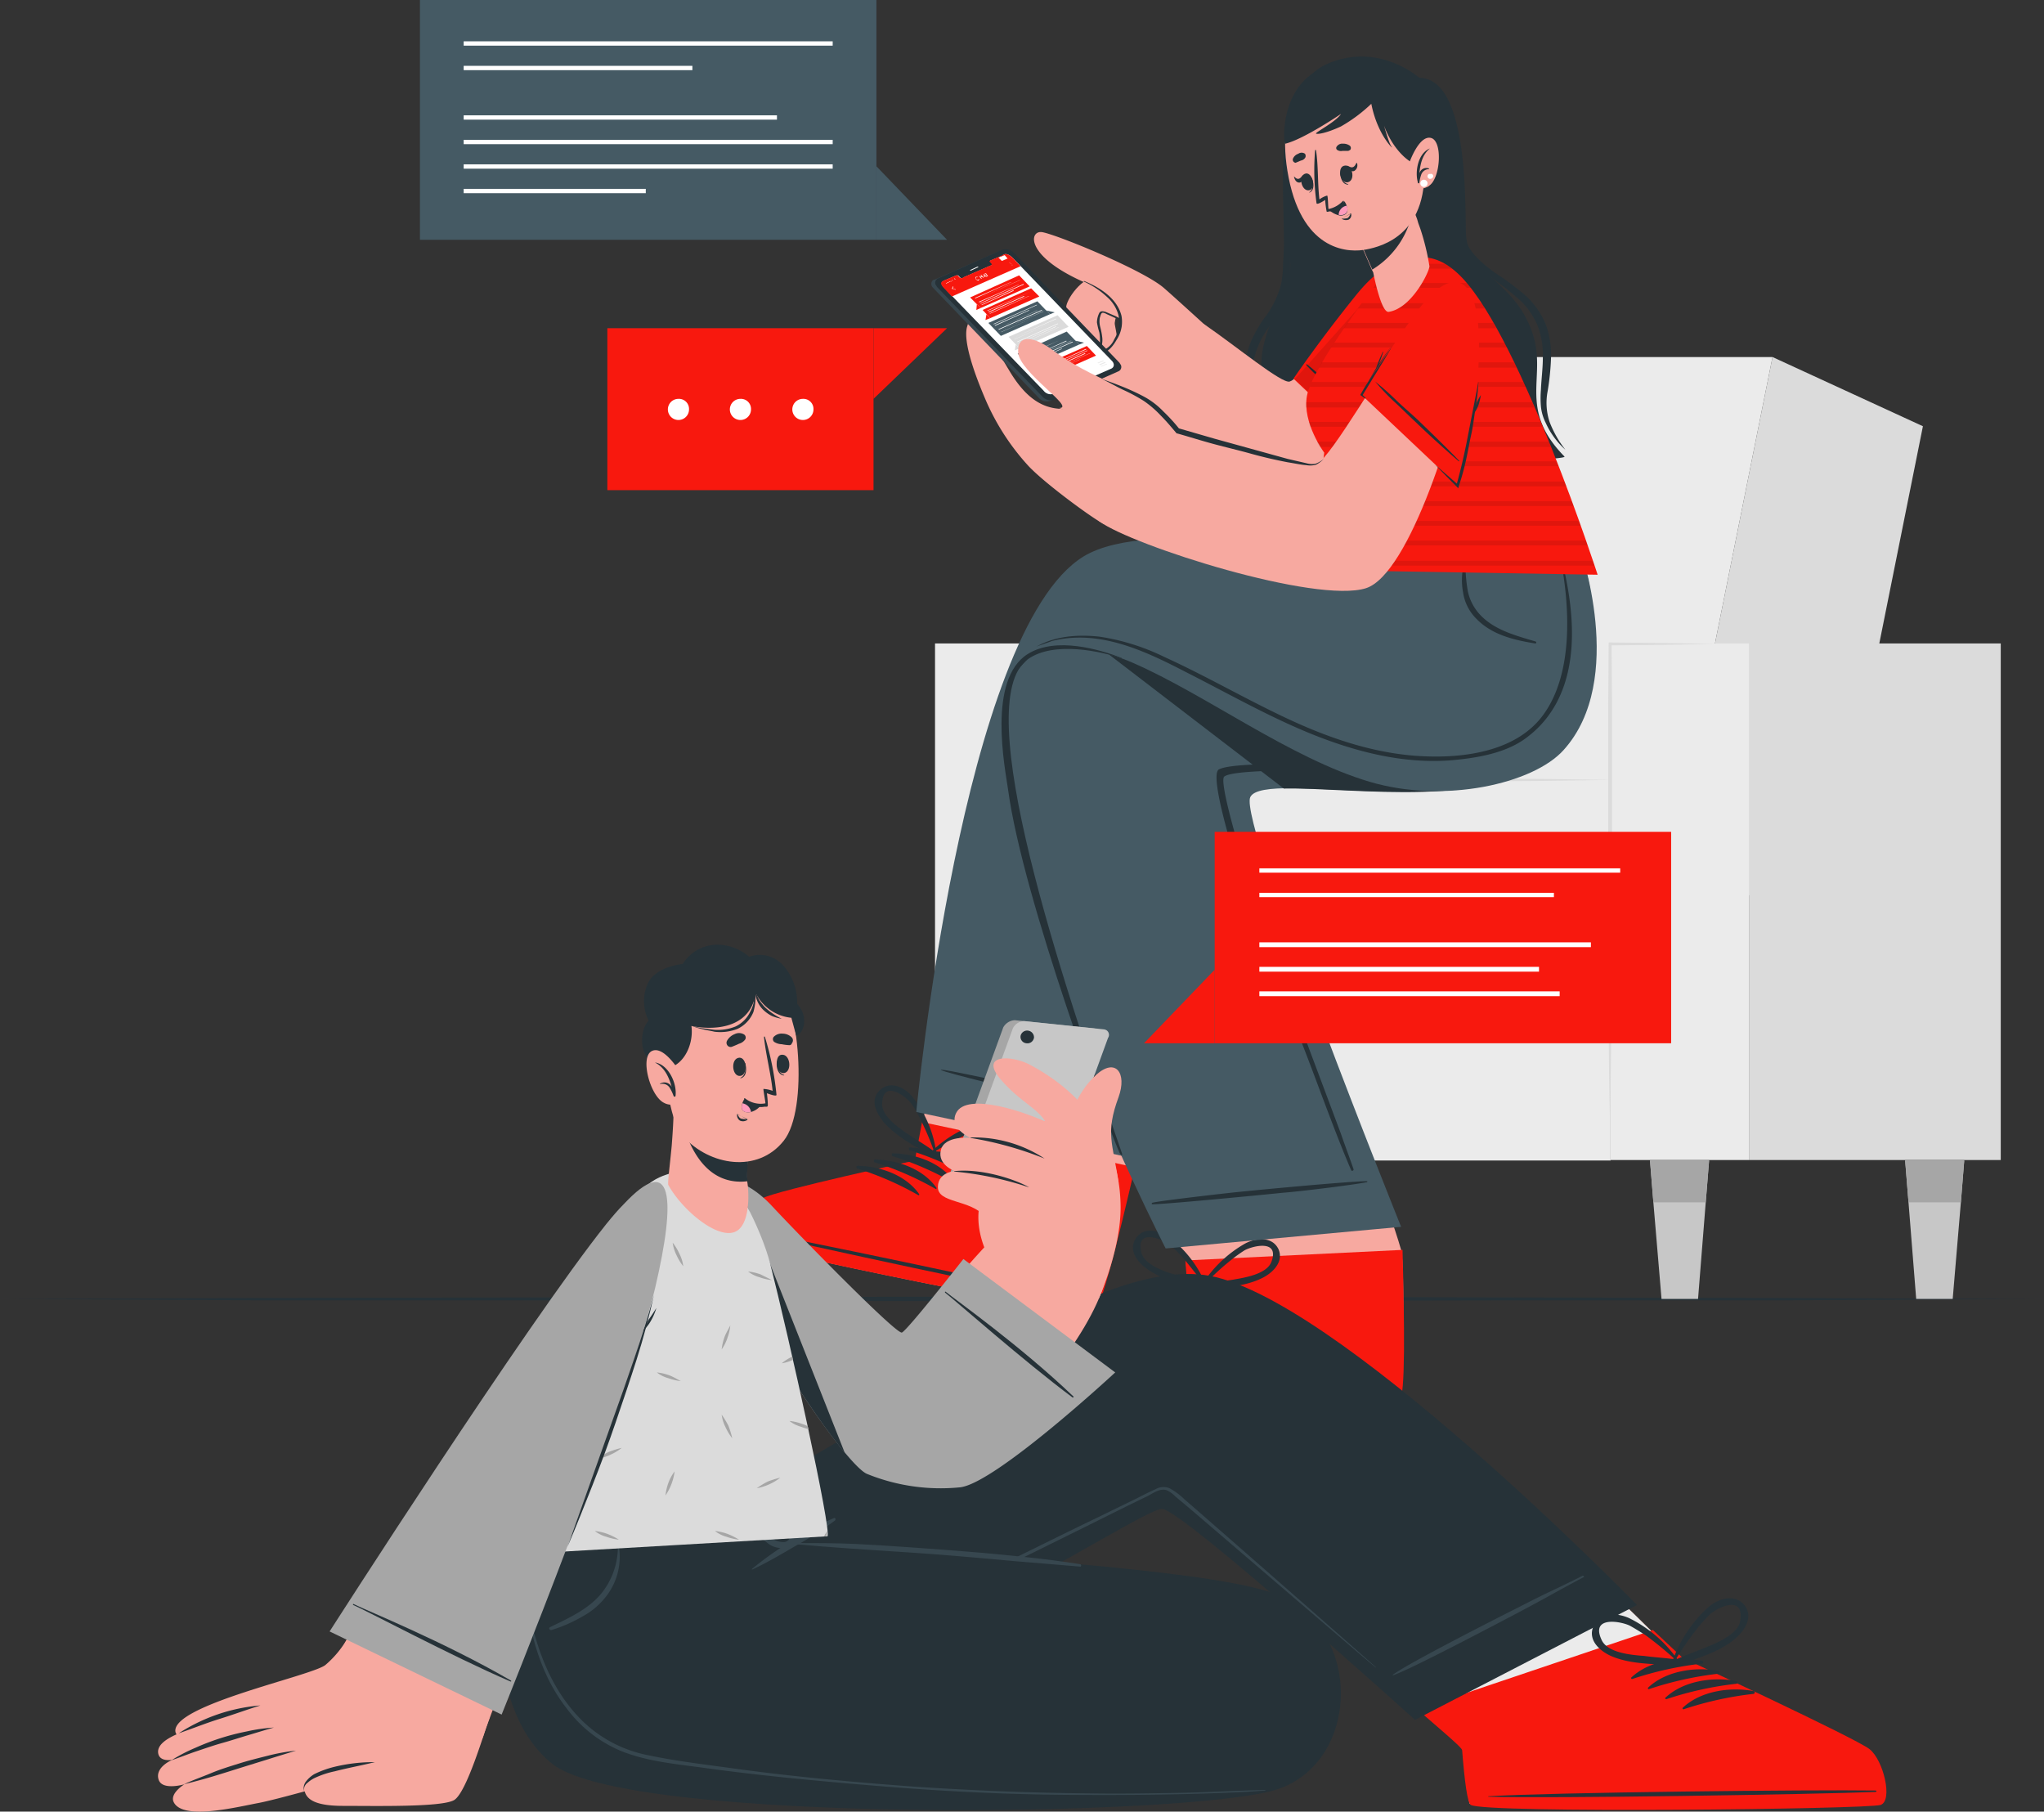 <svg id="Layer_1" data-name="Layer 1" xmlns="http://www.w3.org/2000/svg" viewBox="0 0 425.4 376.99"><rect x="0" y="0" width="425.4" height="376.99" fill="#333333" stroke="none"/><defs><style>.cls-1{fill:#263238;}.cls-2{fill:#dbdbdb;}.cls-3{fill:#ebebeb;}.cls-4{fill:#c7c7c7;}.cls-5{fill:#a6a6a6;}.cls-6{fill:#f7a9a0;}.cls-7{fill:#f8180e;}.cls-8{fill:#455a64;}.cls-10,.cls-9{isolation:isolate;opacity:0.1;}.cls-10{fill:#030402;}.cls-11{fill:#ff9bbc;}.cls-12{fill:#fff;}.cls-13{fill:#37474f;}</style></defs><g id="freepik--Floor--inject-52"><polygon class="cls-1" points="0 270.3 53.2 270.1 106.3 270 212.7 269.8 319.1 270 372.2 270.1 425.4 270.3 372.2 270.6 319.1 270.6 212.7 270.8 106.3 270.6 53.2 270.6 0 270.3"/></g><g id="freepik--character-2--inject-52"><polygon class="cls-2" points="346.4 186.3 380.6 186.3 400.2 88.7 368.9 74.3 346.4 186.3"/><polygon class="cls-3" points="248.6 186.3 346.4 186.3 368.9 74.3 271 74.3 248.6 186.3"/><rect class="cls-2" x="364" y="133.9" width="52.4" height="107.5"/><polygon class="cls-2" points="223.4 241.5 237.7 241.5 259.1 134 223.4 134 223.4 241.5"/><rect class="cls-3" x="335.2" y="133.9" width="28.8" height="107.5"/><rect class="cls-3" x="194.6" y="133.9" width="28.8" height="107.5"/><rect class="cls-3" x="223.4" y="186.3" width="111.8" height="55.2"/><rect class="cls-3" x="223.4" y="162.4" width="111.8" height="24.1"/><path class="cls-2" d="M356.9,134l-10.9.2-10.9.1.3-.3.1,12.6v37.8c0,8.4,0,16.8-.1,25.2l-.3,25.2q-.3-12.6-.3-25.2c-.1-8.4-.1-16.8-.1-25.2V146.6l.1-12.6v-.3h.3l10.9.1Z"/><path class="cls-2" d="M223.4,134c.2,8.4.3,16.8.4,25.3l.1,25.3-.1,25.3-.1,12.5-.2,12.6-.3-12.6-.1-12.6-.1-25.3.1-25.3Q223.1,146.6,223.4,134Z"/><path class="cls-2" d="M223.4,186.3c9.3-.2,18.6-.3,28-.4l27.9-.1,28,.1,14,.1,14,.2-14,.2-14,.1-28,.1-27.9-.1C242,186.6,232.7,186.5,223.4,186.3Z"/><path class="cls-2" d="M223.4,162.4c9.3-.2,18.6-.3,28-.4l27.9-.1,28,.1,14,.1,14,.2-14,.2-14,.1-28,.1-27.9-.1C242,162.8,232.7,162.6,223.4,162.4Z"/><polygon class="cls-4" points="396.5 241.5 397.2 250.2 398.8 270.3 406.4 270.3 408.1 250.2 408.8 241.5 396.5 241.5"/><polygon class="cls-5" points="408.8 241.5 396.5 241.5 397.2 250.2 408.1 250.2 408.8 241.5"/><polygon class="cls-4" points="343.4 241.5 344.1 250.2 345.8 270.3 353.4 270.3 355 250.2 355.7 241.5 343.4 241.5"/><polygon class="cls-5" points="355.7 241.5 343.4 241.5 344.1 250.2 355 250.2 355.7 241.5"/><polygon class="cls-4" points="255.4 241.5 256.2 250.2 257.8 270.3 265.4 270.3 267.1 250.2 267.8 241.5 255.4 241.5"/><polygon class="cls-5" points="267.8 241.5 255.4 241.5 256.2 250.2 267.1 250.2 267.8 241.5"/><polygon class="cls-4" points="202.4 241.5 203.1 250.2 204.8 270.3 212.3 270.3 214 250.2 214.7 241.5 202.4 241.5"/><polygon class="cls-5" points="202.4 241.5 203.1 250.2 214 250.2 214.7 241.5 202.4 241.5"/><path class="cls-6" d="M154.7,258.6c2.2,1.3,69.9,15.4,72.8,14.4,1.1-.4,3.8-10.1,6.6-22,.6-2.6,1.2-5.2,1.9-7.9,4-17.5,7.9-36.1,7.9-36.1l-45.3-9.6L192,233.8l-1.5,8s-28.3,6.2-31.4,7.7S152.5,257.3,154.7,258.6Z"/><path class="cls-7" d="M154.5,258.6c2.2,1.3,70.3,15.5,73.2,14.4,1.4-.5,5-14.9,8.5-30.1l-44.3-9.4-1.5,8s-28.5,6.2-31.6,7.8S152.3,257.4,154.5,258.6Z"/><path class="cls-1" d="M156,256.1c11.5,2.1,57.5,11.7,68.7,14.6.1,0,.1.1,0,.1-11.4-1.8-57.4-11.8-68.8-14.5C155.7,256.3,155.8,256.1,156,256.1Z"/><path class="cls-1" d="M189.4,238.8c4.7.1,10,1.9,12.8,5.9.1.1-.1.3-.2.2a64.16,64.16,0,0,0-12.6-5.5c-.2,0-.3-.2-.2-.4C189.1,238.8,189.3,238.8,189.4,238.8Z"/><path class="cls-1" d="M185.8,240c4.7.1,10,1.9,12.8,5.9.1.1-.1.3-.2.2a64.16,64.16,0,0,0-12.6-5.5c-.2,0-.2-.2-.2-.4S185.6,240,185.8,240Z"/><path class="cls-1" d="M182.1,241.3c4.7.1,10,1.9,12.8,5.9.1.1-.1.3-.2.2a64.16,64.16,0,0,0-12.6-5.5c-.2,0-.3-.2-.2-.4C181.8,241.4,182,241.3,182.1,241.3Z"/><path class="cls-1" d="M178.5,242.6c4.7.1,10,1.9,12.8,5.9.1.1-.1.3-.2.2a64.16,64.16,0,0,0-12.6-5.5c-.2,0-.3-.2-.2-.4C178.2,242.7,178.3,242.6,178.5,242.6Z"/><path class="cls-1" d="M183.9,233.5c2.7,3.1,6.6,5,10,7.2a.78.78,0,0,0,.8-.2c0-.1,0-.1.1-.2s.1,0,.1-.1h0a23.76,23.76,0,0,0-4.8-11.7c-1.5-2-4.6-3.8-6.9-1.7S182.4,231.6,183.9,233.5Zm-.3-3.9c.2-5.1,5-1.4,6.1.1a19.23,19.23,0,0,1,1.8,3.1,57.86,57.86,0,0,1,2.9,6.8c-1.6-1.2-3.3-2.2-5-3.3C187.5,235,183.4,232.4,183.6,229.6Z"/><path class="cls-1" d="M211.3,236.4c-.5-3-4-3.5-6.4-3a25.17,25.17,0,0,0-11,6.2c-.1,0-.1.1,0,.2h0a.78.78,0,0,0,.2.8c.1,0,.1,0,.2.1,4,.4,8.3,1.4,12.3.6C208.9,240.8,211.8,239.2,211.3,236.4Zm-10.8,3.7c-2-.2-3.9-.4-5.9-.5,2.1-1.3,4.3-2.4,6.5-3.5a34.23,34.23,0,0,1,3.4-1.3c1.8-.5,7.8-.5,4.8,3.7-1.7,2.3-6.4,1.8-8.8,1.6Z"/><path class="cls-6" d="M217,295.9c2.5.7,71.5-2.9,74.1-4.7,1-.7,1.3-28.4.5-31.1-2.5-9-13.2-36.2-13.2-36.2l-46.2,2.2,14.6,36.2.6,8.1s-25.8,13.2-28.4,15.5S214.5,295.2,217,295.9Z"/><path class="cls-7" d="M216.8,296c2.5.7,71.9-2.9,74.5-4.7,1.2-.8,1-15.6.6-31.2l-45.2,2.2.6,8.1s-26,13.3-28.6,15.6S214.3,295.3,216.8,296Z"/><path class="cls-1" d="M217.6,293.2c11.6-.9,58.6-3.4,70.2-3.4.1,0,.1.1,0,.1-11.5,1.1-58.5,3.2-70.2,3.5C217.4,293.4,217.4,293.2,217.6,293.2Z"/><path class="cls-1" d="M245.5,267.9c4.5-1.1,10.2-.7,13.9,2.4.1.1,0,.3-.2.3a63.09,63.09,0,0,0-13.6-2.1c-.2,0-.3-.2-.2-.3C245.3,268,245.4,267.9,245.5,267.9Z"/><path class="cls-1" d="M242.3,270c4.5-1.1,10.2-.7,13.9,2.4.1.1,0,.3-.2.3a63.09,63.09,0,0,0-13.6-2.1.27.27,0,0,1-.3-.3C242,270.2,242.1,270.1,242.3,270Z"/><path class="cls-1" d="M239.1,272.2c4.5-1.1,10.2-.7,13.9,2.4.1.1,0,.3-.2.3a63.09,63.09,0,0,0-13.6-2.1c-.2,0-.3-.2-.2-.3C238.9,272.3,238.9,272.2,239.1,272.2Z"/><path class="cls-1" d="M235.8,274.4c4.5-1.1,10.2-.7,13.9,2.4.1.1,0,.3-.2.3a63.09,63.09,0,0,0-13.6-2.1.27.27,0,0,1-.3-.3C235.6,274.6,235.7,274.4,235.8,274.4Z"/><path class="cls-1" d="M238.8,264.1c3.4,2.4,7.6,3.2,11.5,4.4a.57.57,0,0,0,.7-.4v-.2c.1,0,.1-.1.1-.2a23.78,23.78,0,0,0-7.6-10.1c-2-1.5-5.4-2.5-7.1.1S236.9,262.8,238.8,264.1Zm-1.3-3.6c-1.1-5,4.5-2.6,5.9-1.5a30.7,30.7,0,0,1,2.6,2.5c1.6,1.9,3.1,3.8,4.6,5.8-1.9-.7-3.8-1.2-5.6-1.9C242.6,264.7,238.1,263.3,237.5,260.5Z"/><path class="cls-1" d="M266.1,260c-1.3-2.8-4.8-2.4-7-1.2a25.58,25.58,0,0,0-9.1,8.8v.2h0a.57.57,0,0,0,.4.7h.2c4-.6,8.3-.7,12-2.5C264.9,264.9,267.2,262.6,266.1,260Zm-9.5,6.3c-2,.3-3.9.6-5.9,1a50.78,50.78,0,0,1,5.4-5,30.63,30.63,0,0,1,2.9-2.1c1.6-.9,7.4-2.4,5.6,2.4C263.6,265.2,258.9,265.9,256.6,266.3Z"/><path class="cls-8" d="M323,156.6c-13.8,15.3-60,3.2-62.8,9.3-2.4,5.4,31.4,89.4,31.4,89.4l-49,4.5s-47.4-92.1-31.9-119.6c8.4-14.9,45.5-9,67.9-11.7,6.8-.8,9.9-14.8,9.9-14.8h40C328.6,113.7,338.7,139.1,323,156.6Z"/><path class="cls-1" d="M224.8,131.6l42.4,32.5c14.1-.3,44.9,4.6,55.7-7.5,15.8-17.5,5.6-42.9,5.6-42.9h-40s-3.2,13.9-9.9,14.8C263,130.4,240,128,224.8,131.6Z"/><path class="cls-1" d="M239.8,250.3c1.4-.4,14.5-1.9,17.4-2.2,5.8-.6,24-2.3,27.3-2.3.1,0,.1.1,0,.2-2.9.6-14.5,2-17.4,2.2-5.8.6-25.7,2.5-27.3,2.4-.1,0-.1,0-.1-.1A.35.35,0,0,1,239.8,250.3Z"/><path class="cls-1" d="M253.7,160.1c3.2-1.6,19.5-1,26.4-1.1l10.4-.2c3.1-.1,6.1-.1,9.2-.3,5.8-.4,11.5-1.8,15.9-5.5a27.18,27.18,0,0,0,7.9-12.9c1.7-6,1.5-12.3,1.2-18.5-.1-1.5-.2-3-.3-4.6,0-.1.1-.1.2,0,1.4,11.1,2.4,23.4-4.8,33a22.59,22.59,0,0,1-12.9,8.4c-5.9,1.5-12.2,1.3-18.2,1.5l-20.5.4c-3.4.1-12,.2-13.4,1.3-1.7,1.3,8,31.3,10.4,37.5,4.7,12.3,9.3,24.6,13.9,36.9.5,1.5,2.1,5.8,2.6,7.3.1.3-.4.5-.5.2-2.6-6-5.9-15-8.2-21.1s-4.8-12.2-7.1-18.3C260.9,191.6,250.8,161.5,253.7,160.1Z"/><path class="cls-1" d="M209,142.8c2.7-5.9,7.8-9.8,15.8-11.2.1,0,.1.2,0,.2-7,2-11.9,4.8-14.8,10.6a26,26,0,0,0-2.2,11.9c.4,11.7,4.5,28.6,6.9,36.7s5.2,16.1,8.3,24,10,24.4,10.5,25.4v.1h-.1c-3.2-5.4-13-29.2-18.6-46.6C212.1,185.6,203.2,155.5,209,142.8Z"/><path class="cls-8" d="M190.7,231.4l42.7,9.1s-34.6-91-20.4-102.6c3.9-3.2,12.5-4.4,22.7,0,15.2,6.6,32.8,19.9,49.4,24.8,15.5,4.6,34,.4,40.3-6.6,13.3-14.7,3.3-42.4,3.3-42.4l-47.5-2.1s1,2.1-1.6,4.4c0,0-40-8.8-54.1-.2C200.1,131.4,190.7,231.4,190.7,231.4Z"/><path class="cls-1" d="M304.8,116.9a.1.1,0,0,1,.2,0,32.42,32.42,0,0,0,.5,6.2,10.31,10.31,0,0,0,2.8,5.1c3,3,7.3,4.1,11.3,5.3.2.1.2.4-.1.4-4.4-.7-9-1.8-12.2-5.1a9.72,9.72,0,0,1-2.8-5.5A13.89,13.89,0,0,1,304.8,116.9Z"/><path class="cls-1" d="M213.9,136.1c5.9-3.7,15.1-.9,19.5.8.1,0,0,.2,0,.1-4-1.4-14.1-3.7-19.5.2C201.5,146,221,203.9,233.5,240c.2.5-.2.4-.5-.1-1.8-3.9-20.1-52.6-23.2-75.6C209.2,160,205.4,141.4,213.9,136.1Z"/><path class="cls-1" d="M195.9,222.6c1.2,0,11.1,2.2,13.3,2.6,4.4,1,18,4.3,20.4,5.2.1,0,0,.2,0,.1-2.3-.2-11.1-2.1-13.3-2.6-4.4-1-19.3-4.6-20.4-5.2C195.8,222.8,195.8,222.6,195.9,222.6Z"/><path class="cls-1" d="M215.8,134.5c4-2.2,8.7-2.5,13.1-2a46.37,46.37,0,0,1,13.4,4.2c9,4.1,17.5,9.1,26.4,13.2s18.4,7.2,28.2,7.5c8.4.3,19-1.2,24.4-8.8,8.3-11.6,3.5-31.7,3.4-33,0-.1.1-.1.1,0,6.5,24.6-1.9,34.2-7.5,38.2-4.5,3.2-10.8,4-15.1,4.4-9.8.8-19.5-1.6-28.6-5.2-9.3-3.7-18-8.7-26.9-13.2-8.5-4.4-18-8.9-27.8-6.4-1,.4-2,.7-3.1,1.1C215.8,134.7,215.7,134.6,215.8,134.5Z"/><path class="cls-1" d="M261.7,98.5l7.7-.3A23.46,23.46,0,0,0,271,83.9c-.2-1.1,2.8,5.1,2.3,14.1,8.1-.3,21.2-.9,30.9-1.4,0-3.8.1-7.3.1-7.3a42.48,42.48,0,0,0,2,7.2l3.9-.2a123.59,123.59,0,0,1-.2-16.1A52.51,52.51,0,0,0,315.7,96c6.1-.4,10.2-.7,9.9-1-9.9-10.1-3.5-16.6-6.7-25.8-3.8-11-13.6-12.2-13.8-20.7-.2-6.9.4-32.2-9.7-32.3,0,0-8.6-7.7-19.4-2.8-13.4,6.1-6.9,38.3-7.5,42.7-1,6.2-3.8,8.6-5.5,15.7s1.7,11.7,2.4,16.5S260.2,98.5,261.7,98.5Z"/><path class="cls-1" d="M325.8,93.6a22.28,22.28,0,0,1-3.3-5.8,12.69,12.69,0,0,1-.4-6.4,53.77,53.77,0,0,0,.7-6.9,18.36,18.36,0,0,0-1.1-7,17,17,0,0,0-4.1-5.9,57,57,0,0,0-5.5-4.2,26,26,0,0,1-5.1-4.2,11.49,11.49,0,0,1-2.8-6,11.8,11.8,0,0,0,2.2,6.5,22.78,22.78,0,0,0,5,4.8c1.8,1.3,3.5,2.7,5.2,4.2a15.8,15.8,0,0,1,3.5,5.3,17.18,17.18,0,0,1,1,6.4c0,2.2-.3,4.4-.4,6.7a20.45,20.45,0,0,0,0,3.5,9.59,9.59,0,0,0,1,3.4A16.59,16.59,0,0,0,325.8,93.6Z"/><path class="cls-1" d="M268.7,25.6a31.56,31.56,0,0,0-1.6,8c-.3,2.7.2,15.4.1,18.1l-.2,4a17.37,17.37,0,0,1-.5,3.9,19.81,19.81,0,0,1-3.6,6.9,33.54,33.54,0,0,0-2.1,3.6,19,19,0,0,0-1.4,4,30.06,30.06,0,0,0-.5,4.2,15,15,0,0,0,.4,4.2c.3,1.4.7,2.7,1.1,4a27,27,0,0,1,.8,3.9,7.8,7.8,0,0,1-3.2,6.9,8.52,8.52,0,0,0,4-6.9,18.41,18.41,0,0,0-.5-4.1c-.3-1.4-.7-2.6-.9-3.9a22.79,22.79,0,0,1,.4-7.8,19.11,19.11,0,0,1,1.3-3.6,23.94,23.94,0,0,1,2.1-3.4c.8-1.1,1.5-2.3,2.2-3.5a14.93,14.93,0,0,0,1.5-4,19.92,19.92,0,0,0,.4-4.2V51.8c0-2.7-.7-15.3-.7-18A42.9,42.9,0,0,1,268.7,25.6Z"/><path class="cls-6" d="M291.9,64.3c-4,16.1-13.5,41-22,40.9-7.7-.1-25-13.8-32.2-18.3s9-22.2,13.1-19.3c6.4,4.4,16,12.3,17.6,11.8,2-.6,4.6-5.6,16.1-20.3C289.3,53.2,293.6,57.5,291.9,64.3Z"/><path class="cls-6" d="M243.1,60.8c-3.4-1.2-7.2-2.8-11-2.8s-6.9,5.1-6.9,6.5,1.4,10.3,5.2,10.3,1.5-6.8,1.6-7.6.3-1.8,1-1.7,13.2,6,13.2,6Z"/><path class="cls-6" d="M242.9,61.3c-.2,0-10.3-4-14.1-3.9s-6.9,5.1-6.9,6.5,1.4,10.3,5.2,10.3,1.5-6.9,1.6-7.6.3-1.8,1-1.7,13.2,6,13.2,6V61.3Z"/><path class="cls-1" d="M228.3,73.8a4.56,4.56,0,0,0,.6-2.2,9.66,9.66,0,0,0-.1-2.4,16,16,0,0,1-.5-2.1,4.55,4.55,0,0,1,.5-2c.3-.5.9-.3,1.3-.2l2.1.9c.7.4,1.4.7,2.1,1.1s1.5.8,2.2,1.2v.1a11.08,11.08,0,0,1-1.9-.9l-2.2-1c-.7-.3-1.3-.6-2-.9-.2-.1-.7-.4-1-.3s-.4.8-.5,1a4.44,4.44,0,0,0,.1,2,15.52,15.52,0,0,1,.4,2.1,4.57,4.57,0,0,1-.2,2,5.07,5.07,0,0,1-.9,1.6Z"/><path class="cls-6" d="M254.8,71.3s-10.5-9.6-12.6-11.4c-4.4-3.8-22.8-11.3-25.4-11.6s-3.5,5,9,10.5c6.6,2.9,7.8,6.6,7.6,8.7s-2.1,6-5.6,5.9-5.8-5.2-9-5.8-1.1,5.4,1.2,8.8a21.62,21.62,0,0,0,9.5,7.4c3,1.1,12.5,5.2,12.5,5.2Z"/><path class="cls-1" d="M223.5,70.8c1.3,1,2.8,2.4,4.6,2.4a4.26,4.26,0,0,0,3.8-2.6,6.93,6.93,0,0,0,.9-4.9,7.59,7.59,0,0,0-2.4-3.9,17.51,17.51,0,0,0-4.8-3.2c-.1,0,0-.2.1-.1,1.6.7,6.6,2.8,7.7,7.2a6.84,6.84,0,0,1-1,5c-.8,1.4-1.9,2.8-3.6,2.9-2.1.2-3.9-1.5-5.4-2.8Z"/><path class="cls-7" d="M289.1,97.6,269.2,78.8S274.5,71,282,61.7c7.2-9,11.8-8.7,11.6,7.4A106.61,106.61,0,0,1,289.1,97.6Z"/><path class="cls-1" d="M272,75.8a58.68,58.68,0,0,1,4.6,4.1c1.5,1.4,2.9,2.6,4.3,3.9,2.9,2.8,5.8,5.6,8.6,8.5a.1.1,0,0,1-.1.1c-3-2.7-5.9-5.4-8.9-8.1-1.5-1.4-2.9-2.8-4.3-4.1s-3-2.8-4.4-4.3c.1,0,0-.1.2-.1Z"/><path class="cls-9" d="M293.5,69a101.51,101.51,0,0,1-4.4,28.5L269.5,78.9l20.7-23.2C292.4,56.5,293.6,60.6,293.5,69Z"/><path class="cls-7" d="M272.6,118.6l59.9,1s-15.8-48.8-28.2-61.8c-5.7-6-11.1-5-15.8-1.1-1.1,1-15.4,19.4-16.5,25.7-1,5.6,3.6,11.8,3.6,11.8Z"/><path class="cls-10" d="M302.2,55.9H289.5a14,14,0,0,1,1.6-1h9.5A8.64,8.64,0,0,1,302.2,55.9Zm3.1,3H286.6c-.3.3-.5.7-.8,1h20.4a8.12,8.12,0,0,1-.9-1Zm3,4.2H283.4a10.47,10.47,0,0,0-.8,1.1H309a3,3,0,0,0-.7-1.1Zm2.5,4.1H280.4l-.7,1.1h31.7Zm2.3,4.1H277.7a8.65,8.65,0,0,1-.7,1h36.7Zm2,4.1h-40c-.2.4-.4.7-.6,1.1h41.2c-.2-.4-.4-.7-.6-1.1Zm2,4.1H273a6.89,6.89,0,0,0-.4,1h45.1Zm1.8,4.2H271.8v1.1h47.5Zm1.8,4.1H272.4c.1.4.2.7.3,1h48.4Zm1.7,4.1H274.1a10.91,10.91,0,0,0,.6,1.1h48ZM324,96H275.3l-.1,1h49.2a5.13,5.13,0,0,1-.4-1Zm1.6,4.2H274.8l-.1,1H326c-.1-.3-.3-.7-.4-1Zm1.5,4.1H274.3l-.1,1h53.3a6.89,6.89,0,0,0-.4-1Zm1.5,4.1H273.8l-.1,1H329a6.89,6.89,0,0,0-.4-1Zm1.5,4.1H273.3l-.1,1h57.2c-.1-.3-.2-.6-.3-1Zm1.4,4.2H272.8l-.1,1h59.1c-.1-.3-.2-.6-.3-1Z"/><path class="cls-1" d="M284.2,91.7a51.93,51.93,0,0,1,7.9,1.2c1.3.4,2.6.8,3.8,1.2.6.2,1.3.4,1.9.6a11.8,11.8,0,0,0,2,.4c.1,0,.1.1,0,.1a6.05,6.05,0,0,1-1.9,0l-1.9-.3c-1.3-.3-2.6-.7-3.9-1.1-2.6-.7-5.3-1.4-8-1.9C284.1,92,284.1,91.7,284.2,91.7Z"/><path class="cls-1" d="M277.8,94.8a46.16,46.16,0,0,1,6.5-.7c1.1,0,2.2,0,3.3.1.5,0,1,.1,1.6.1a10.1,10.1,0,0,1,1.7.3c.1,0,.1.1,0,.1-.5,0-1.1.1-1.6.1h-1.6c-1.1,0-2.2.1-3.3.1-2.2,0-4.4,0-6.5.1C277.7,95.1,277.7,94.9,277.8,94.8Z"/><path class="cls-6" d="M297.5,55.4c0,1.1-3.7,8.8-8.5,9.5-1.6.2-3.2-8.2-3.2-8.2l-.3-.6-3.6-8.3,9-8.6,1.3-1.2s.9,2.3,1.9,5.3c0,.1.1.3.1.4l.2.5.5,1.3c.1.3.2.7.3,1l.4,1.1A49.35,49.35,0,0,1,297.5,55.4Z"/><path class="cls-1" d="M294.1,43.3a18.15,18.15,0,0,1-8.5,12.8L282,47.8l9-8.6,1.3-1.2S293.1,40.3,294.1,43.3Z"/><path class="cls-6" d="M268.2,37c3.1,15.7,12.9,15.6,16.2,14.9,3.1-.6,13.4-3.1,11.9-19s-9.8-19.4-16.9-18.4S265.1,21.3,268.2,37Z"/><path class="cls-1" d="M269.8,33.8c.3-.1.7-.3,1-.4a1.27,1.27,0,0,0,.9-.7.88.88,0,0,0-.1-.7,1.2,1.2,0,0,0-1.4,0,1.82,1.82,0,0,0-1.1,1,.63.63,0,0,0,.3.8C269.6,33.9,269.7,33.9,269.8,33.8Z"/><path class="cls-1" d="M280.5,31.4h-1.1a1.39,1.39,0,0,1-1.1-.2.48.48,0,0,1-.1-.7,1.37,1.37,0,0,1,1.3-.6,2.3,2.3,0,0,1,1.4.4.63.63,0,0,1,.1.9C280.8,31.3,280.7,31.4,280.5,31.4Z"/><path class="cls-1" d="M278.9,35.8a.1.1,0,0,1,.1.1c.2,1.1.6,2.3,1.6,2.4v.1C279.4,38.5,278.9,36.9,278.9,35.8Z"/><path class="cls-1" d="M279.7,34.5c1.7-.5,2.5,2.9.9,3.4S278.2,34.9,279.7,34.5Z"/><path class="cls-1" d="M280.4,34.5c.4.1.7.4,1.1.3s.6-.5.8-.9h.1a1.35,1.35,0,0,1-.6,1.7,1.29,1.29,0,0,1-1.5-.8C280.2,34.7,280.2,34.5,280.4,34.5Z"/><path class="cls-1" d="M273,37l-.1.1c.3,1.1.5,2.3-.4,2.9v.1C273.7,39.6,273.4,37.9,273,37Z"/><path class="cls-1" d="M271.8,36.1c-1.7.3-1,3.7.6,3.5S273.2,35.9,271.8,36.1Z"/><path class="cls-1" d="M271.1,36.5c-.2.2-.4.6-.8.7s-.7-.2-1-.5h0c.1.7.5,1.3,1.1,1.3s.9-.7.9-1.3C271.3,36.6,271.2,36.4,271.1,36.5Z"/><path class="cls-1" d="M281.1,44.5c-.2.3-.3.7-.7.9a4.87,4.87,0,0,1-1.2.1m0,0a1.6,1.6,0,0,0,1.5.2,1.08,1.08,0,0,0,.5-1.2.1.1,0,1,0-.2,0h0Z"/><path class="cls-1" d="M275.8,41.6a18.41,18.41,0,0,0,.3,2.4c0,.1.2.1.5,0h0a3.57,3.57,0,0,0,3.1-2.1.1.1,0,0,0-.1-.1h-.1a5.64,5.64,0,0,1-3,1.7c-.1-.2-.1-2.8-.3-2.8a4.81,4.81,0,0,0-1.6.8c-.4-3.4-.2-6.8-.7-10.2a.1.1,0,1,0-.2,0,50.45,50.45,0,0,0,.3,11C274.1,42.7,275.5,41.8,275.8,41.6Z"/><path class="cls-1" d="M276.6,43.7a4.9,4.9,0,0,0,2,1.1,1.67,1.67,0,0,0,1.2-.1c.8-.4.7-1.2.5-1.8a3.13,3.13,0,0,0-.5-1A6.83,6.83,0,0,1,276.6,43.7Z"/><path class="cls-11" d="M278.6,44.7a1.67,1.67,0,0,0,1.2-.1c.8-.4.7-1.2.5-1.8A2,2,0,0,0,278.6,44.7Z"/><path class="cls-1" d="M295.4,34.3c-1.7.2-7-3.8-8.4-12.1,0,0,1.8,7.3,2.6,8.3s-2.9-2.2-4.2-8.9a32.3,32.3,0,0,1-6.3,4.7c-3,1.4-4.9,1.7-5.2,1.5s4.1-2.4,5.2-4.1c0,0-7.8,5.3-11.6,6.2-.4.1-1-8.7,4.4-13.6s14-2.5,17-.5c0,0,3.1-.1,7,3.8S297.3,34.1,295.4,34.3Z"/><path class="cls-6" d="M297.5,38.6a1.61,1.61,0,0,1-.7.4,1.85,1.85,0,0,1-.7.2,1.7,1.7,0,0,1-1,0c-.3-.1-.5-.1-.7-.3a2.7,2.7,0,0,1-.8-.7l-.3-4.3s2-5.8,4.5-5.2S299.8,37,297.5,38.6Z"/><path class="cls-1" d="M297.6,30.9h0c-1.6,1.3-2,3.2-2.2,5.2a1.49,1.49,0,0,1,1.8-1.1c.1,0,.1,0,.2.1s0,.1,0,.1a1.71,1.71,0,0,0-1.6,1.1,8.47,8.47,0,0,0-.4,1.7c0,.2-.4.2-.3,0h0C294.4,35.6,295.2,31.8,297.6,30.9Z"/><path class="cls-12" d="M297.1,38.1a.75.75,0,1,1-.8-.7A.77.77,0,0,1,297.1,38.1Z"/><path class="cls-12" d="M298.3,36.6a.63.63,0,0,1-.5.6.54.54,0,0,1-.4-1h.3C298,36.1,298.2,36.3,298.3,36.6Z"/><path class="cls-6" d="M306.1,71.4c-2.8,16.4-12.8,48.1-21.8,51-10.4,3.3-48.5-8.8-55.5-13.9-2.8-2.1,12.2-20.8,15.8-19.6,13.6,4.6,28.4,8.1,29.5,7.6,3.1-1.6,13.1-19.4,20.8-29.9C304.5,53.3,307.4,64.1,306.1,71.4Z"/><path class="cls-6" d="M229.7,109c-1.6-.6-12.6-8.6-15.9-12.3a49.15,49.15,0,0,1-8.5-13.1c-3.3-7.6-4.8-13.2-4-15.7.9-2.9,1.2-3.4,8.8,9.3,4.3,7.2,8.4,8,12,7.9a53.92,53.92,0,0,1,25.3,5.7C247.5,90.6,235.9,111.2,229.7,109Z"/><path class="cls-13" d="M210.1,52.9l22,22.9a1.08,1.08,0,0,1,.2,1.4.55.55,0,0,1-.5.3l-13.2,5.9a2.15,2.15,0,0,1-2.4-.6l-22-22.9a1.08,1.08,0,0,1-.2-1.4.55.55,0,0,1,.5-.3l13.2-5.8A2.39,2.39,0,0,1,210.1,52.9Z"/><path class="cls-1" d="M208.5,52l-13.2,5.9a1,1,0,0,0-.6,1.3c.1.2.2.3.3.5l22,22.9a2.39,2.39,0,0,0,2.4.6l13.3-5.9a1,1,0,0,0,.6-1.3c-.1-.2-.2-.3-.3-.5L211,52.6A2.4,2.4,0,0,0,208.5,52Zm22.9,23.1c.6.6.5,1.3-.1,1.6l-11.9,5.2a1.86,1.86,0,0,1-2.2-.6L196.7,60.1c-1.2-1.2-.7-1.5,0-1.8l2.4-1c.2,0,.4,0,.5.2l.1.1a.56.56,0,0,0,.9.1h0l5.5-2.4c.3-.1.6-.2.2-.6l-.1-.1c-.1-.2-.2-.3,0-.4l2.4-1c.7-.3,1.4-.4,2.4.8Z"/><path class="cls-12" d="M203.6,55.6l-1.5.7h-.2v-.1h0l1.5-.7h.2v.1Z"/><path class="cls-12" d="M210.9,53.8l20.5,21.3c.6.6.5,1.3-.1,1.6l-11.9,5.2a1.86,1.86,0,0,1-2.2-.6L196.7,60.1c-1.2-1.2-.7-1.5,0-1.8l2.4-1c.2,0,.4,0,.5.2l.1.1a.56.56,0,0,0,.9.1h0l5.5-2.4c.3-.1.6-.2.2-.6l-.1-.1c-.2-.2-.2-.3,0-.4l2.4-1C209.1,52.7,209.8,52.7,210.9,53.8Z"/><path class="cls-7" d="M210.9,53.8l1.5,1.6-14.3,6.3-1.5-1.6c-1.2-1.2-.7-1.5,0-1.8l2.4-1c.2,0,.4,0,.5.2l.1.1a.56.56,0,0,0,.9.1h0l5.5-2.4c.3-.1.6-.2.2-.6l-.1-.1c-.2-.2-.2-.3,0-.4l2.4-1C209.1,52.7,209.8,52.7,210.9,53.8Z"/><polygon class="cls-12" points="198.9 60.3 198.1 60.1 198.3 59.6 198.4 59.6 198.3 60.1 198.9 60.2 198.9 60.3"/><path class="cls-12" d="M210.2,54.6v.1h-.1v-.1Z"/><path class="cls-12" d="M210.5,54.8h0a.1.1,0,0,1-.1.1v-.1h.1Z"/><path class="cls-12" d="M210.7,55.1h0v.1h-.1v-.1h.1Z"/><g id="freepik--u5Zjqx--inject-52"><path class="cls-12" d="M199.1,57.9h-.3c-.1,0-.1.1-.1.2h-.1V58l.1-.1h.4Z"/><path class="cls-12" d="M198.7,58.2h0c0-.1,0-.1.1-.1h.1C198.8,58,198.7,58.1,198.7,58.2Z"/><path class="cls-12" d="M199,58.1h-.1l-.1.1h-.1A.37.37,0,0,1,199,58.1Z"/></g><path class="cls-12" d="M196.9,59h0v-.1h.2V59h-.2Z"/><path class="cls-12" d="M197.2,58.8c-.1,0,0-.1,0-.1h.2v.1h0C197.3,58.9,197.2,58.9,197.2,58.8Z"/><path class="cls-12" d="M197.5,58.7v-.1h.2c.1,0,0,.1,0,.1Z"/><path class="cls-12" d="M197.8,58.6h0v-.1h.2v.1h-.2Z"/><path class="cls-12" d="M198.1,58.4c-.1,0-.1-.1,0,0v-.1h.2v.1h-.2Z"/><polygon class="cls-12" points="208.5 54.3 207.8 53.6 209.1 53.1 209.7 53.8 208.5 54.3"/><polygon class="cls-12" points="208.8 53.5 208.3 53.7 208.5 54 209 53.7 208.8 53.5"/><polygon class="cls-12" points="209.3 53.6 209.2 53.6 209.1 53.5 209.1 53.4 209.3 53.6"/><polygon class="cls-3" points="219.1 80.2 219 80.3 219.4 80.7 219.2 80.8 219 80.6 218.7 80.7 218.9 81 218.7 81 218.3 80.6 218.1 80.7 218.2 80 219.1 80.2"/><polygon class="cls-3" points="229.8 75.1 228.6 75.6 228.4 75.5 229.6 75 229.8 75.1"/><polygon class="cls-3" points="230.1 75.5 228.9 76 228.8 75.8 230 75.3 230.1 75.5"/><polygon class="cls-3" points="230.4 75.8 229.2 76.3 229.1 76.2 230.3 75.7 230.4 75.8"/><polygon class="cls-3" points="224.4 77.8 224.3 78.3 223.7 78.1 223.7 78 224.2 78.2 224.3 77.8 224.4 77.8"/><path class="cls-3" d="M224.3,79.1a2.1,2.1,0,0,1-1.1-.4,1.4,1.4,0,0,1-.3-.9,1.79,1.79,0,0,1,.5-.7,1.53,1.53,0,0,1,1.6.3,1.4,1.4,0,0,1,.3.9,1.79,1.79,0,0,1-.5.7A1.09,1.09,0,0,1,224.3,79.1ZM224,78a.37.37,0,0,0,.3.1c-.1,0-.2-.1-.3-.1Z"/><path class="cls-12" d="M203.1,58.1a.6.6,0,0,1-.1-.4l.1-.1h.3a.1.1,0,0,1,.1.1h-.3c-.1,0-.1.1-.1.2s0,.1.1.2.1.1.2.1h.2a.1.1,0,0,0,.1-.1h.1s.1,0,0,.1-.1.1-.2.2C203.5,58.3,203.2,58.3,203.1,58.1Z"/><path class="cls-12" d="M204.2,58l-.5-.5m0-.1h.1l.2.2.3-.1-.2-.2v-.1h.1l.5.5v.1h-.1l-.2-.2-.3.1.2.2V58h-.1Z"/><path class="cls-12" d="M205.1,57.5l-.2.1.1.1h-.1l-.3-.6h.1l.7.4s.1,0,0,.1h-.1Zm-.1-.1-.3-.2.1.2Z"/><path class="cls-12" d="M205.4,56.8l-.2.1.4.5v.1h-.1l-.4-.5-.2.1h-.1V57l.6-.2Z"/><polygon class="cls-8" points="208.3 69.9 218.5 65.4 215.9 62.7 205.7 67.2 205.7 67.2 208.3 69.9"/><polygon class="cls-8" points="219.5 65 218.5 65.4 217.7 64.6 219.5 65"/><polygon class="cls-12" points="215.8 63.5 206.8 67.5 206.8 67.4 215.8 63.4 215.8 63.5"/><polygon class="cls-12" points="214.2 64.6 207.1 67.8 207 67.7 214.2 64.5 214.2 64.6"/><polygon class="cls-12" points="215.9 64.6 207.6 68.3 207.6 68.3 215.8 64.6 215.9 64.6"/><polygon class="cls-12" points="216.9 64.6 207.9 68.6 207.8 68.5 216.8 64.5 216.9 64.6"/><polygon class="cls-12" points="217.2 64.8 208.1 68.8 208.1 68.8 217.1 64.8 217.2 64.8"/><polygon class="cls-12" points="214.9 66.2 208.4 69.1 208.3 69.1 214.9 66.2"/><polygon class="cls-8" points="214.4 76.2 224.6 71.7 222 69 211.8 73.6 211.8 73.6 214.4 76.2"/><polygon class="cls-8" points="225.6 71.3 224.6 71.7 223.8 70.9 225.6 71.3"/><polygon class="cls-12" points="221.9 69.8 212.9 73.8 212.9 73.8 221.9 69.8"/><polygon class="cls-12" points="220.3 70.9 213.2 74.1 213.1 74 220.3 70.9"/><polygon class="cls-12" points="222 71 213.7 74.6 213.7 74.6 221.9 70.9 222 71"/><polygon class="cls-12" points="223 70.9 214 74.9 213.9 74.9 222.9 70.9 223 70.9"/><polygon class="cls-12" points="223.3 71.2 214.2 75.2 214.2 75.1 223.2 71.1 223.3 71.2"/><polygon class="cls-12" points="221 72.6 214.5 75.5 214.5 75.4 221 72.5 221 72.6"/><polygon class="cls-7" points="214.3 59.6 204.1 64.1 201.9 61.9 212.1 57.3 214.3 59.6"/><polygon class="cls-7" points="203.2 64.5 204.1 64.1 203.3 63.3 203.2 64.5"/><polygon class="cls-12" points="210.5 58.7 203 62.1 202.9 62 210.4 58.7 210.5 58.7"/><polygon class="cls-12" points="212.3 58.3 203.2 62.3 203.2 62.3 212.2 58.3 212.3 58.3"/><polygon class="cls-12" points="212.5 58.6 203.5 62.6 203.5 62.6 212.5 58.6"/><polygon class="cls-12" points="212.1 59.2 203.8 62.9 203.7 62.8 212 59.2 212.1 59.2"/><polygon class="cls-12" points="213.1 59.2 204 63.2 204 63.1 213 59.1 213.1 59.2"/><polygon class="cls-12" points="211 60.5 204.3 63.5 204.3 63.4 210.9 60.4 211 60.5"/><polygon class="cls-7" points="216.3 61.7 206.1 66.2 204.5 64.5 214.6 60 216.3 61.7"/><polygon class="cls-7" points="205.1 66.6 206.1 66.2 205.3 65.4 205.1 66.6"/><polygon class="cls-12" points="214.5 60.7 205.5 64.7 205.5 64.6 214.5 60.7"/><polygon class="cls-12" points="213.2 61.7 205.8 65 205.7 64.9 213.1 61.6 213.2 61.7"/><polygon class="cls-12" points="214.2 61.6 206 65.3 206 65.2 214.1 61.6 214.2 61.6"/><polygon class="cls-12" points="212.6 62.7 206.3 65.5 206.3 65.5 212.6 62.7"/><polygon class="cls-2" points="222.4 68 212.2 72.5 209.9 70.1 220.1 65.6 222.4 68"/><polygon class="cls-2" points="211.2 72.9 212.2 72.5 211.4 71.7 211.2 72.9"/><polygon class="cls-12" points="220.2 67.4 211.7 71.2 211.7 71.1 220.2 67.3 220.2 67.4"/><polygon class="cls-12" points="219.8 68 212 71.4 211.9 71.4 219.8 67.9 219.8 68"/><polygon class="cls-12" points="219.2 67 211.2 70.6 211.1 70.6 219.2 67"/><polygon class="cls-12" points="219.8 66.4 210.9 70.3 210.9 70.3 219.8 66.3 219.8 66.4"/><polygon class="cls-12" points="220.4 68.1 212.3 71.7 212.2 71.7 220.3 68.1 220.4 68.1"/><polygon class="cls-7" points="228.1 74 217.9 78.5 216 76.5 226.2 72 228.1 74"/><polygon class="cls-7" points="217 78.9 217.9 78.5 217.1 77.7 217 78.9"/><polygon class="cls-12" points="226.1 72.7 217.1 76.7 217 76.7 226 72.6 226.1 72.7"/><polygon class="cls-12" points="226.3 73 217.3 77 217.3 76.9 226.3 72.9 226.3 73"/><polygon class="cls-12" points="225.9 73.6 217.6 77.3 217.5 77.2 225.8 73.5 225.9 73.6"/><polygon class="cls-12" points="226.9 73.5 217.9 77.5 217.8 77.5 226.8 73.5 226.9 73.5"/><polygon class="cls-12" points="224.8 74.8 218.1 77.8 218.1 77.8 224.7 74.8 224.8 74.8"/><path class="cls-6" d="M220.4,84.9c3.7.1-8.3-7.4-8.5-11.6s3.9-2.9,7.1-.5c11.2,8.2,19.6,7.8,25.3,15.7S220.4,84.9,220.4,84.9Z"/><path class="cls-1" d="M229.1,78.8c1.5.5,3.1,1.1,4.6,1.7a45.38,45.38,0,0,1,4.5,2.1,16.23,16.23,0,0,1,3.9,3,37,37,0,0,1,3.3,3.6l-.2-.1,7.6,2.2,7.6,2.1,7.6,2.1,3.9.9a4.08,4.08,0,0,0,1.9.1,5.85,5.85,0,0,0,1.7-1,6.1,6.1,0,0,1-1.6,1.2,4.52,4.52,0,0,1-2,.1c-1.3-.1-2.6-.4-3.9-.6-2.6-.5-5.2-1.1-7.7-1.8s-5.1-1.3-7.7-2-5.1-1.5-7.6-2.2h-.1l-.1-.1c-1-1.2-2.1-2.5-3.2-3.6a21.09,21.09,0,0,0-3.6-3.1,35.5,35.5,0,0,0-4.3-2.3C232.2,80.4,230.6,79.4,229.1,78.8Z"/><path class="cls-7" d="M303.4,101.1,283.5,82.3A190.06,190.06,0,0,1,295,64.7c7.1-9.6,13-8.2,12.8,7.9A101.51,101.51,0,0,1,303.4,101.1Z"/><path class="cls-1" d="M286.2,79.4a58.68,58.68,0,0,1,4.6,4.1c1.5,1.4,2.9,2.6,4.3,3.9,2.9,2.8,5.8,5.6,8.6,8.5,0,.1,0,.1-.1.1-3-2.6-6-5.3-8.9-8.1-1.5-1.4-2.9-2.8-4.3-4.1a44.17,44.17,0,0,1-4.2-4.4C286.1,79.4,286.2,79.3,286.2,79.4Z"/><path class="cls-1" d="M284.6,79.7c.5-.9,1-1.7,1.5-2.6l.3-.5a34.54,34.54,0,0,1,1.4-3.4h.1c-.3.9-.6,1.8-1,2.7.8-1.3,1.7-2.5,2.6-3.8m.2,0c-1,1.8-2,3.4-3.1,5.2-.5.8-3,4.9-3,4.9l.6.6c.1.2,0,.1-.1.1l-1-.7s1-1.8,1.5-2.5Z"/><path class="cls-1" d="M298.7,96.7l4.8,4.2-.4.1c1-3.5,1.8-7.1,2.5-10.8l2.1-10.8a48.7,48.7,0,0,1-.6,5.5c-.3,1.8-.5,3.7-.9,5.5s-.7,3.6-1.1,5.4a54.37,54.37,0,0,1-1.5,5.4l-.1.4-.3-.3C301.7,99.8,300.2,98.3,298.7,96.7Z"/><path class="cls-1" d="M308.2,82.2a12.91,12.91,0,0,1-.5,2.1,5.93,5.93,0,0,1-1.1,1.9,16.55,16.55,0,0,1,.6-2.1A11.4,11.4,0,0,1,308.2,82.2Z"/></g><g id="freepik--character-1--inject-52"><path class="cls-6" d="M386.3,374.6c-2.6,1-77.5,2.4-80.4.7-.3-.2-.2-3.5-1.3-12,0-.4-1.8-2-4.4-4.2-10-8.4-33.5-26.1-33.5-26.1l37.4-32.5,36.2,35.6,9.4,9.2s30.6,16.5,33.6,18.7S388.8,373.6,386.3,374.6Z"/><path class="cls-3" d="M386.3,374.6c-2.6,1-77.5,2.4-80.4.7-.3-.2-.2-3.5-1.3-12,0-.4-1.8-2-4.4-4.2-3.5-2.9-5.1-4.2-10.3-8.3l47.5-17.5,2.9,2.8,9.4,9.3s30.6,16.5,33.6,18.7S388.8,373.6,386.3,374.6Z"/><path class="cls-7" d="M391.4,375.6c-2.6.9-82.4,1.8-85.3,0-.7-.4-1.3-5-1.8-11.4-.1-.8-8.1-7.2-9.2-8.5L344,339.2l6.2,5.8s36,16.7,38.9,19S394,374.7,391.4,375.6Z"/><path class="cls-1" d="M390.3,372.6c-12.5-.2-68.1.4-80.5,1.2-.1,0-.1.1,0,.1,12.4.4,68-.5,80.6-1C390.6,372.8,390.6,372.6,390.3,372.6Z"/><path class="cls-1" d="M354.2,345.6c-4.9-.9-11,0-14.7,3.5-.1.1,0,.3.2.3a70.79,70.79,0,0,1,14.5-3.2.27.27,0,0,0,.3-.3A.32.32,0,0,0,354.2,345.6Z"/><path class="cls-1" d="M357.7,347.7c-4.9-.9-11,0-14.7,3.5-.1.1,0,.4.2.3a71.33,71.33,0,0,1,14.4-3.2.27.27,0,0,0,.3-.3C357.9,347.8,357.9,347.7,357.7,347.7Z"/><path class="cls-1" d="M361.3,349.8c-4.9-.9-11,0-14.7,3.5-.1.1,0,.3.2.3a70.79,70.79,0,0,1,14.5-3.2.3.3,0,0,0,0-.6Z"/><path class="cls-1" d="M364.9,351.9c-4.9-.9-11,0-14.7,3.5-.1.1,0,.3.2.3a70.79,70.79,0,0,1,14.5-3.2.3.3,0,0,0,0-.6Z"/><path class="cls-1" d="M363.1,334.1c-2-2.6-5.6-1.4-7.6.4a27.4,27.4,0,0,0-7.5,11.4c0,.1,0,.2.1.2h0c0,.4.4.8.8.6,4-1.6,8.6-2.7,12-5.5C363,339.5,365,336.6,363.1,334.1Zm-8.5,8.9c-2,.8-4,1.5-5.9,2.4a74.91,74.91,0,0,1,4.5-6.5,35.84,35.84,0,0,1,2.6-2.9c1.5-1.4,7.2-4.3,6.4,1.2C361.8,340.2,357,342,354.6,343Z"/><path class="cls-1" d="M335.5,344.7c4.1,1.7,8.8,1.5,13.1,1.9a.65.65,0,0,0,.6-.6v-.2c.1,0,.1-.1.1-.2h0a26.8,26.8,0,0,0-10.3-8.9c-2.5-1.1-6.2-1.3-7.4,1.8C330.4,341.4,333.1,343.7,335.5,344.7Zm-2.2-3.5c-2.3-5,4.1-3.8,5.9-2.9,1.1.6,2.2,1.3,3.3,2a73.73,73.73,0,0,1,6.1,5c-2.1-.3-4.2-.4-6.4-.7C339.6,344.4,334.5,344,333.3,341.2Z"/><path class="cls-1" d="M340.7,334l-46.2,23.9s-48.2-43.5-52.6-43.9-69.2,43.6-101.8,43.8c-33.8.1-35.5-35.2-35.5-35.2l49.2-11.3c35.5-17.5,72.5-48.9,96.7-46C276.9,268.5,340.7,334,340.7,334Z"/><path class="cls-13" d="M329.4,327.9c-7.8,3.9-5.6,2.6-13.4,6.6-3.8,1.9-22.9,11.6-26.1,14-.1,0,0,.2.1.1,3.8-1.3,22.7-11.3,26.5-13.3,7.7-4.1,5.4-3,13.1-7.1.1,0,.1-.1,0-.2a.31.31,0,0,0-.2-.1Z"/><path class="cls-13" d="M286.3,346.9c-9-8-38.6-33.9-39.8-34.9a13.86,13.86,0,0,0-3.1-2.3,3.3,3.3,0,0,0-2.9.2c-1.4.6-2.7,1.3-4.1,2l-8,3.9c-10.4,5-20.6,10.2-31.1,15.1-10,4.7-17.2,9.1-27.7,12.7a161.43,161.43,0,0,1-32.1,7.7c-1.4.2-2.7.3-4.1.4h-.1v.1h.1a126,126,0,0,0,31.6-5.9c10.4-3.2,17.4-7.3,27.3-11.9,10.2-4.7,20.3-9.7,30.4-14.7,5.3-2.6,10.6-5.3,16-7.9,1.2-.6,2.9-1.9,4.3-1.2a6.1,6.1,0,0,1,1.6,1.2l1.8,1.5c2.3,1.9,38.6,33.1,39.8,34C286.2,347.1,286.3,347,286.3,346.9Z"/><path class="cls-1" d="M104.6,322.6s-5.5,31.9,10.4,44.5,133,11,150.7,5.3,18.3-34.4-1.1-41c-18.5-6.3-97-9.4-98.9-10.2-.5-.2,7-4.7,6.9-4.9l-17.9-5.5Z"/><path class="cls-13" d="M128.8,321.8c0-.1-.2-.1-.2,0a15.53,15.53,0,0,1-3.7,10.1c-2.7,3.1-6.7,4.9-10.4,6.7-.4.2-.1.7.3.6a30.32,30.32,0,0,0,6.4-2.8,15.56,15.56,0,0,0,4.8-4A13.39,13.39,0,0,0,128.8,321.8Z"/><path class="cls-13" d="M164.5,317.8c-.8-1-1.7-2-2.5-3-2-2.4-4-4.8-6.1-7.1-.2-.2-.6.1-.4.3,1.4,1.9,2.9,3.6,4.4,5.4.8.9,1.5,1.9,2.3,2.8a14,14,0,0,1,2.1,2.7,1.36,1.36,0,0,1-1.2,2,4.11,4.11,0,0,1-2.6-.9,37.22,37.22,0,0,1-4.3-4.6c-.8-1-1.7-1.9-2.5-2.8s-1.9-1.9-2.8-2.9h-.1v.1c.8,1.1,1.5,2.2,2.3,3.3s1.6,2.2,2.4,3.2l2.4,3a10,10,0,0,0,2.4,2.2c1.5.9,4.2,1.1,5-.9A3.16,3.16,0,0,0,164.5,317.8Z"/><path class="cls-13" d="M263.3,372.5c-6.1.1-12.2.5-18.3.6s-12.1.2-18.2.1c-12.2-.1-24.4-.6-36.5-1.4-12.3-.9-25.5-2.1-37.7-3.8-5.8-.8-11.8-1.5-17.5-2.7a27,27,0,0,1-13.8-7.1c-7.9-7.7-11-18.9-12.2-29.7-.2-1.4-.3-2.9-.4-4.3,0-.1-.1-.1-.1,0,.7,11,2.4,22.5,9.4,31.4a27.18,27.18,0,0,0,11.3,8.8c5.5,2.2,11.5,2.7,17.3,3.5,12.2,1.7,25.5,2.9,37.9,3.9s24.8,1.6,37.2,1.7,24.9,0,37.3-.6l4.5-.3c-.1,0-.1,0-.2-.1Z"/><path class="cls-13" d="M224.8,325.5c-3.9-.6-7.7-1.1-11.6-1.5s-7.8-.8-11.7-1.1c-7.7-.6-15.5-1.2-23.3-1.6-4.4-.2-8.8-.2-13.2-.2-.1,0-.1.2,0,.2,7.8.7,15.5,1.2,23.3,1.7s15.5,1.2,23.2,1.9c4.4.4,8.8.7,13.2,1.1C225.1,326.1,225.1,325.6,224.8,325.5Z"/><path class="cls-13" d="M173.6,315.9a51,51,0,0,0-8.9,4.8,67.37,67.37,0,0,0-8.2,5.8c-.1.1,0,.1.1.1,3-1.4,5.9-3.1,8.8-4.8a74.84,74.84,0,0,0,8.4-5.4C174,316.1,173.8,315.8,173.6,315.9Z"/><path class="cls-5" d="M208.8,213.8l-11.3,31a1.17,1.17,0,0,0,.9,1.8l16.4,1.7a2.51,2.51,0,0,0,2.4-1.5l11.3-31a1.17,1.17,0,0,0-.9-1.8l-16.4-1.7A2.92,2.92,0,0,0,208.8,213.8Z"/><path class="cls-4" d="M210.8,214l-11.3,31a1.17,1.17,0,0,0,.9,1.8l16.4,1.7a2.75,2.75,0,0,0,2.5-1.5l11.3-31a1.15,1.15,0,0,0-.3-1.6,1.42,1.42,0,0,0-.6-.2l-16.4-1.7A2.65,2.65,0,0,0,210.8,214Z"/><path class="cls-1" d="M215.2,215.9a1.38,1.38,0,0,1-1.6,1.2,1.34,1.34,0,0,1-1.2-1.5h0a1.39,1.39,0,0,1,1.7-1.1,1.41,1.41,0,0,1,1.1,1.4Z"/><path class="cls-6" d="M151.4,259c7.1,20.8,25.2,43.6,31.7,46.1,3.9,1.4,10.9,3.2,16.8-.9,12.9-9,26.8-26.2,30-37.3,1.2-3.9-17.4-14.8-20.6-11.8-7.6,6.9-20.8,24.2-22,24-4.4-.8-16.6-16-28-27C148.8,241.8,148.6,250.7,151.4,259Z"/><path class="cls-6" d="M232.8,246.2c-1.2-8.4-2.8-10.3,0-17.9,1.8-5-.6-8.3-4.7-4.6-6.7,6.1-7.4,17.2-6.6,21.1Z"/><path class="cls-6" d="M228.7,270.2s4.9-10.9,4.5-20c-.2-6.3-2.3-19.8-18.8-28.6-3.9-2.1-11-2.3-5.8,3.4,3.6,4.1,7.2,5.6,8.9,8.3,0,0-9,.8-10.9,4.8a84.28,84.28,0,0,0-4.4,10.8,17.38,17.38,0,0,0,1.9,1s-1.5,3.9.8,9.8Z"/><path class="cls-6" d="M232,244.3c-2.2-2.4-7.1-7.4-12.5-10-6-3-18.3-7.1-20.5-2.7-1.6,3.2,3,5.2,3,5.2s-5.5-.6-6.2,2.6c-.7,3,2.9,4.3,2.9,4.3s-3.4.2-3.5,3.2c-.2,3.6,6.9,2.6,9.9,6.4C205.8,254.2,232,244.3,232,244.3Z"/><path class="cls-1" d="M217.4,241.1a26.78,26.78,0,0,0-15.3-4.4c-.1,0-.2.1-.1.1a73.24,73.24,0,0,1,15.4,4.3Z"/><path class="cls-1" d="M214.2,247.1c-2.3-1.4-9.4-4-15.5-3.4-.1,0-.2.1-.1.1a68.79,68.79,0,0,1,15.6,3.3Z"/><path class="cls-5" d="M200.5,262l31.6,23.6s-24.7,22.9-32.2,23.9a40.72,40.72,0,0,1-19.5-2.8c-4.1-1.8-21.4-26.4-29.5-45.7s2.5-17.8,9.7-10.1,26,26.8,27.1,26.4S200.5,262,200.5,262Z"/><path class="cls-1" d="M223.4,290.6c-11.1-10.6-24.4-20-26.6-21.8-.1-.1-.2.1-.1.2,2.2,1.7,16.2,14.1,26.5,21.8C223.4,290.9,223.5,290.7,223.4,290.6Z"/><path class="cls-1" d="M175.8,302.3c-6.9-8.3-18.6-26.4-24.9-41.3-5.6-13.3-2.3-16.7,2.6-15l.2.4Z"/><path class="cls-2" d="M172.2,319.7l-69.1,4c.1-1.4,10.4-42.5,18.1-57.6,10-19.3,14.9-20.8,17.9-21.8,3.8-1.3,10.4-.4,12,.3,1.8.9,7.3,11,9.2,18.4C164.1,277.9,173.2,318.8,172.2,319.7Z"/><path class="cls-5" d="M139.3,286.2a11,11,0,0,0-2.6-.6,6.77,6.77,0,0,0,2.4,1.2,11,11,0,0,0,2.6.6C140.9,287,140.1,286.5,139.3,286.2Zm19-21a11,11,0,0,0-2.6-.6,6.77,6.77,0,0,0,2.4,1.2,11,11,0,0,0,2.6.6l-2.4-1.2Zm-6.9,54a11,11,0,0,0-2.6-.6,6.77,6.77,0,0,0,2.4,1.2,11,11,0,0,0,2.6.6,13.44,13.44,0,0,0-2.4-1.2Zm-32.5-47.8c-.1.1-.1.3-.2.4a4.1,4.1,0,0,0,1.1.1A4.05,4.05,0,0,1,118.9,271.4Zm49.2,25.4a6.12,6.12,0,0,0-1.2-.5,11,11,0,0,0-2.6-.6,6.77,6.77,0,0,0,2.4,1.2,9.83,9.83,0,0,0,1.6.5Zm-41.7,22.4a11,11,0,0,0-2.6-.6,6.77,6.77,0,0,0,2.4,1.2,11,11,0,0,0,2.6.6A13.44,13.44,0,0,0,126.4,319.2Zm45.1.5h.5c.1-.4.1-.7.2-1.1a6.73,6.73,0,0,0-.7,1.1Zm-32.4-11.1a11,11,0,0,0-.6,2.6,11.32,11.32,0,0,0,1.9-5A9.21,9.21,0,0,0,139.1,308.6Zm11.7-30.4a11,11,0,0,0-.6,2.6,9,9,0,0,0,1.2-2.4,11,11,0,0,0,.6-2.6C151.6,276.6,151.1,277.4,150.8,278.2Zm2.2-25.7a11,11,0,0,0-.6,2.6,9.21,9.21,0,0,0,1.3-2.4,11,11,0,0,0,.6-2.6A14.14,14.14,0,0,0,153,252.5Zm6.8,55.8a17.61,17.61,0,0,0-2.3,1.4,11.44,11.44,0,0,0,4.9-2.2,19.75,19.75,0,0,0-2.6.8Zm-33-6.2a10.89,10.89,0,0,0-2.3,1.4,8.65,8.65,0,0,0,2.6-.8,10.89,10.89,0,0,0,2.3-1.4,19.75,19.75,0,0,0-2.6.8Zm5.6-29.3a17.61,17.61,0,0,0-2.3,1.4A11.44,11.44,0,0,0,135,272a7.86,7.86,0,0,0-2.6.8Zm32.5,9.5a10.23,10.23,0,0,0-2.2,1.4,8.78,8.78,0,0,0,2.3-.7Zm-53.5,29.2a10.89,10.89,0,0,0-1.4-2.3,7.86,7.86,0,0,0,.8,2.6,10.89,10.89,0,0,0,1.4,2.3,11.22,11.22,0,0,0-.8-2.6Zm11.7-23.6a10.89,10.89,0,0,0-1.4-2.3,10.56,10.56,0,0,0,2.2,4.8,12.09,12.09,0,0,0-.8-2.5Zm28.5,8.8a17.61,17.61,0,0,0-1.4-2.3,7.86,7.86,0,0,0,.8,2.6,10.89,10.89,0,0,0,1.4,2.3,19.75,19.75,0,0,0-.8-2.6Zm-10.2-35.8a10.89,10.89,0,0,0-1.4-2.3,7.86,7.86,0,0,0,.8,2.6,10.89,10.89,0,0,0,1.4,2.3,7.86,7.86,0,0,0-.8-2.6Z"/><path class="cls-6" d="M152.5,256.5c-3.9.9-10.7-5-13.4-9.9-.2-.3.3-3.9.7-8.2.2-2.6.4-5.5.4-8.2,0-.5,16.8,4,16.8,4a45.09,45.09,0,0,0-1.6,10.3,4.1,4.1,0,0,0,.1,1.1v.2C155.9,247.9,156.3,255.6,152.5,256.5Z"/><path class="cls-1" d="M141.3,230.3c.8,4.5,3.6,15.4,12.6,15.6a9.7,9.7,0,0,0,1.7-.1v-.2a4.1,4.1,0,0,1-.1-1.1,40.2,40.2,0,0,1,1.6-10.3C157,234.3,144.9,231,141.3,230.3Z"/><path class="cls-6" d="M139.4,209.1c-2.4,5.7-1,23.2,2.8,27.4,5.5,6.1,15.5,7.7,20.9.9,5.3-6.6,3.1-29.3-1.3-33.3C155.5,198.2,143,200.6,139.4,209.1Z"/><path class="cls-1" d="M155.1,221.2l-.1.1c.2,1.2.2,2.5-.9,3v.1C155.5,224.1,155.4,222.3,155.1,221.2Z"/><path class="cls-1" d="M153.9,220.1c-1.9.1-1.6,3.9.1,3.8S155.5,220.1,153.9,220.1Z"/><path class="cls-1" d="M161.7,220.8a.1.1,0,0,1,.1.1c.1,1.2.3,2.5,1.4,2.8v.1C161.8,223.7,161.5,221.9,161.7,220.8Z"/><path class="cls-1" d="M162.6,219.5c1.9-.3,2.3,3.5.6,3.8S161.1,219.7,162.6,219.5Z"/><path class="cls-1" d="M152.4,217.8c.5-.2,1-.4,1.4-.6a2.38,2.38,0,0,0,1.3-.9.78.78,0,0,0-.2-1,2,2,0,0,0-2-.1,3.11,3.11,0,0,0-1.6,1.4.89.89,0,0,0,.4,1.2A.85.85,0,0,0,152.4,217.8Z"/><path class="cls-1" d="M164.3,217.5a10,10,0,0,1-1.6-.2,3,3,0,0,1-1.6-.5.77.77,0,0,1-.1-1,2.28,2.28,0,0,1,1.9-.7,2.73,2.73,0,0,1,1.9.8.91.91,0,0,1,0,1.2A.51.51,0,0,1,164.3,217.5Z"/><path class="cls-1" d="M153.5,231.9c.2.4.4.8.8.9a5.7,5.7,0,0,0,1.3.1m0,.1a1.57,1.57,0,0,1-1.6.2,1.37,1.37,0,0,1-.6-1.3c0-.1.1-.1.2,0Z"/><path class="cls-1" d="M154.9,228.7a4,4,0,0,0,2.8,1.6,3.3,3.3,0,0,0,1.4,0h.5c.1,0,.2-.1.2-.3h0v-.1h0v-.1a20.87,20.87,0,0,0-.2-2.3c.3.1,2.1.8,2,.3a60.76,60.76,0,0,0-2.4-12,.1.1,0,1,0-.2,0c.4,3.8,1.4,7.4,1.8,11.2a6.46,6.46,0,0,0-1.9-.4c-.1,0,.4,2.6.4,3h0a5.26,5.26,0,0,1-4.2-1C154.9,228.5,154.8,228.6,154.9,228.7Z"/><path class="cls-1" d="M158.2,230.2a3.87,3.87,0,0,1-1.9,1.2,2.44,2.44,0,0,1-1.2,0c-.9-.3-.8-1.1-.6-1.8a3.13,3.13,0,0,1,.5-1A5.45,5.45,0,0,0,158.2,230.2Z"/><path class="cls-11" d="M156.3,231.4a2.44,2.44,0,0,1-1.2,0c-.9-.3-.8-1.1-.6-1.8A2.12,2.12,0,0,1,156.3,231.4Z"/><path class="cls-1" d="M137.1,222.3c4.5.8,7.4-4.4,6.8-8.8,0,0,11.8,2.8,13.4-6.8a9.32,9.32,0,0,0,7.4,5.1l1,3.7c1.3-.2,2.9-3.6.2-6.6a11.51,11.51,0,0,0-3-8.1,6.53,6.53,0,0,0-7-1.7,10.15,10.15,0,0,0-7.1-2.5,8.52,8.52,0,0,0-6.7,4s-6.1.5-7.5,4.6a9,9,0,0,0,.4,7.2s-1.7,1.5-1.3,5.2C134.1,219.9,135.8,222,137.1,222.3Z"/><path class="cls-1" d="M157.1,205.8a19.42,19.42,0,0,1-.2,2.4,5.68,5.68,0,0,1-.7,2.2,6.43,6.43,0,0,1-3.1,3.2,9.91,9.91,0,0,1-4.5.7l-2.3-.3a18.92,18.92,0,0,1-2.3-.5,15.46,15.46,0,0,0,2.3.7c.8.2,1.6.3,2.4.5a9.83,9.83,0,0,0,4.8-.6,6.63,6.63,0,0,0,3.3-3.5A11.07,11.07,0,0,0,157.1,205.8Z"/><path class="cls-1" d="M162.7,212a13.56,13.56,0,0,1-3.4-2.3,10.1,10.1,0,0,1-1.3-1.6,15.39,15.39,0,0,1-.8-1.9,4.92,4.92,0,0,0,.4,2.1,5.67,5.67,0,0,0,1.2,1.8,7.49,7.49,0,0,0,1.8,1.3A8.3,8.3,0,0,0,162.7,212Z"/><path class="cls-6" d="M141.7,223.4s-3.4-5.9-6-4.7-.4,9.4,2.5,10.8a3,3,0,0,0,4.1-1.2.1.1,0,0,1,.1-.1Z"/><path class="cls-1" d="M136.3,221.1c2,1,2.9,3,3.5,5.1a1.68,1.68,0,0,0-2.2-.8.35.35,0,0,0-.2.1c-.1,0,0,.1,0,.1a1.76,1.76,0,0,1,2,.8,8.86,8.86,0,0,1,.8,1.7.21.21,0,0,0,.4-.1h0c.3-2.6-1.5-6.5-4.3-6.9Z"/><path class="cls-6" d="M132.3,249.4c-23.4,24.3-57.4,85.9-61.6,94.7-2.9,6,28.5,21.8,29.8,17.4,1.7-5.6,29-74.5,36.3-100.5C140.7,246.7,137.1,244.4,132.3,249.4Z"/><path class="cls-6" d="M101.9,357.4c-1.1,3-4.8,15.7-7.4,17.2s-16.2,1.2-23.1,1.2-8.2-1.9-8.1-4.3,14.6-2.8,14.6-2.8-19.3,5.6-24.1,6.5-16,3.7-17.7-.3c-.7-1.8,2.3-3.6,2.3-3.6s-4.7,1.4-5.4-1c-.8-2.6,2.9-4.1,2.9-4.1s-2.9.6-3-1.6c-.2-4.8,18.1-7.2,18.1-7.2s-14,6.8-14.5,2.9c-.6-5.5,28.2-11.5,31.2-13.8a20.77,20.77,0,0,0,4.8-5.9Z"/><path class="cls-1" d="M63.3,372.8A1.78,1.78,0,0,1,64,371a6.19,6.19,0,0,1,1.7-1.1,18.71,18.71,0,0,1,4-1.3c2.7-.7,5.5-1.2,8.3-1.9a34.67,34.67,0,0,0-8.5,1,20.16,20.16,0,0,0-4.1,1.5,6.12,6.12,0,0,0-1.7,1.5A2.29,2.29,0,0,0,63.3,372.8Z"/><path class="cls-1" d="M38.3,371.3c2-.5,3.9-1,5.9-1.6s3.9-1.2,5.8-1.8l5.8-1.8c1.9-.6,3.9-1.2,5.8-1.8a42.09,42.09,0,0,0-6,1.1c-2,.5-4,1-5.9,1.6s-3.9,1.2-5.8,2S40.2,370.4,38.3,371.3Z"/><path class="cls-1" d="M57,359.5a36,36,0,0,0-5.6.8,49.4,49.4,0,0,0-10.7,3.4,34,34,0,0,0-5,2.6c1.8-.6,3.5-1.3,5.3-1.9s3.5-1.2,5.3-1.7,3.6-1.1,5.3-1.6S55.2,360,57,359.5Z"/><path class="cls-1" d="M54.2,354.9a36.73,36.73,0,0,0-17,5.8c2.9-1,5.6-2.1,8.5-3S51.3,355.8,54.2,354.9Z"/><path class="cls-5" d="M136.4,267.8c-5.6,23.8-32,89-32,89L80.6,345.3l-12-5.8s40.9-63.9,57.6-84.8c1.3-1.6,2.5-3,3.6-4.1C140.1,239.6,140.7,249.4,136.4,267.8Z"/><path class="cls-1" d="M106.3,349.7c-14-8.1-29.9-14.5-32.7-15.9-.1-.1-.2.1-.1.2,2.7,1.1,20.2,10.5,32.7,15.9C106.4,350,106.5,349.8,106.3,349.7Z"/><path class="cls-1" d="M118.1,321.9l9.3-26.1c1.6-4.4,3.1-8.7,4.6-13.1s2.9-8.8,4.1-13.2c-1,4.5-2.2,9-3.6,13.4s-2.9,8.8-4.4,13.2-3.1,8.7-4.8,13S119.9,317.7,118.1,321.9Z"/><path class="cls-1" d="M136.6,272.2a12,12,0,0,1-1.1,2.6,8.34,8.34,0,0,1-.8,1.2c-.3.4-.6.7-.9,1.1.4-.9.8-1.7,1.2-2.5C135.6,273.8,136.1,273,136.6,272.2Z"/></g><g id="freepik--speech-bubbles--inject-52"><polygon class="cls-8" points="87.4 49.9 182.4 49.9 182.4 0 87.4 0 87.4 0 87.4 49.9"/><polygon class="cls-8" points="197.1 49.9 182.4 49.9 182.4 34.6 197.1 49.9"/><rect class="cls-12" x="96.5" y="8.6" width="76.8" height="0.9"/><rect class="cls-12" x="96.5" y="13.7" width="47.6" height="0.9"/><rect class="cls-12" x="96.5" y="24" width="65.2" height="0.9"/><rect class="cls-12" x="96.5" y="29.1" width="76.8" height="0.9"/><rect class="cls-12" x="96.5" y="34.2" width="76.8" height="0.9"/><rect class="cls-12" x="96.5" y="39.3" width="37.9" height="0.9"/><polygon class="cls-7" points="126.4 102 181.8 102 181.8 68.3 126.4 68.3 126.4 68.3 126.4 102"/><polygon class="cls-7" points="181.8 83 181.8 68.3 197.1 68.3 181.8 83"/><path class="cls-12" d="M143.4,85.2a2.2,2.2,0,1,1-2.2-2.2h0A2.1,2.1,0,0,1,143.4,85.2Z"/><path class="cls-12" d="M156.3,85.2a2.2,2.2,0,1,1-2.2-2.2h0A2.1,2.1,0,0,1,156.3,85.2Z"/><path class="cls-12" d="M169.3,85.2a2.2,2.2,0,1,1-2.2-2.2h0A2.1,2.1,0,0,1,169.3,85.2Z"/><rect class="cls-7" x="252.8" y="173.1" width="95" height="44"/><polygon class="cls-7" points="238.1 217.1 252.8 217.1 252.8 201.8 238.1 217.1"/><rect class="cls-12" x="262.1" y="196.1" width="69" height="1"/><rect class="cls-12" x="262.1" y="201.2" width="58.2" height="1"/><rect class="cls-12" x="262.1" y="185.8" width="61.3" height="0.9"/><rect class="cls-12" x="262.1" y="180.7" width="75.1" height="0.9"/><rect class="cls-12" x="262.1" y="206.3" width="62.5" height="1"/></g></svg>